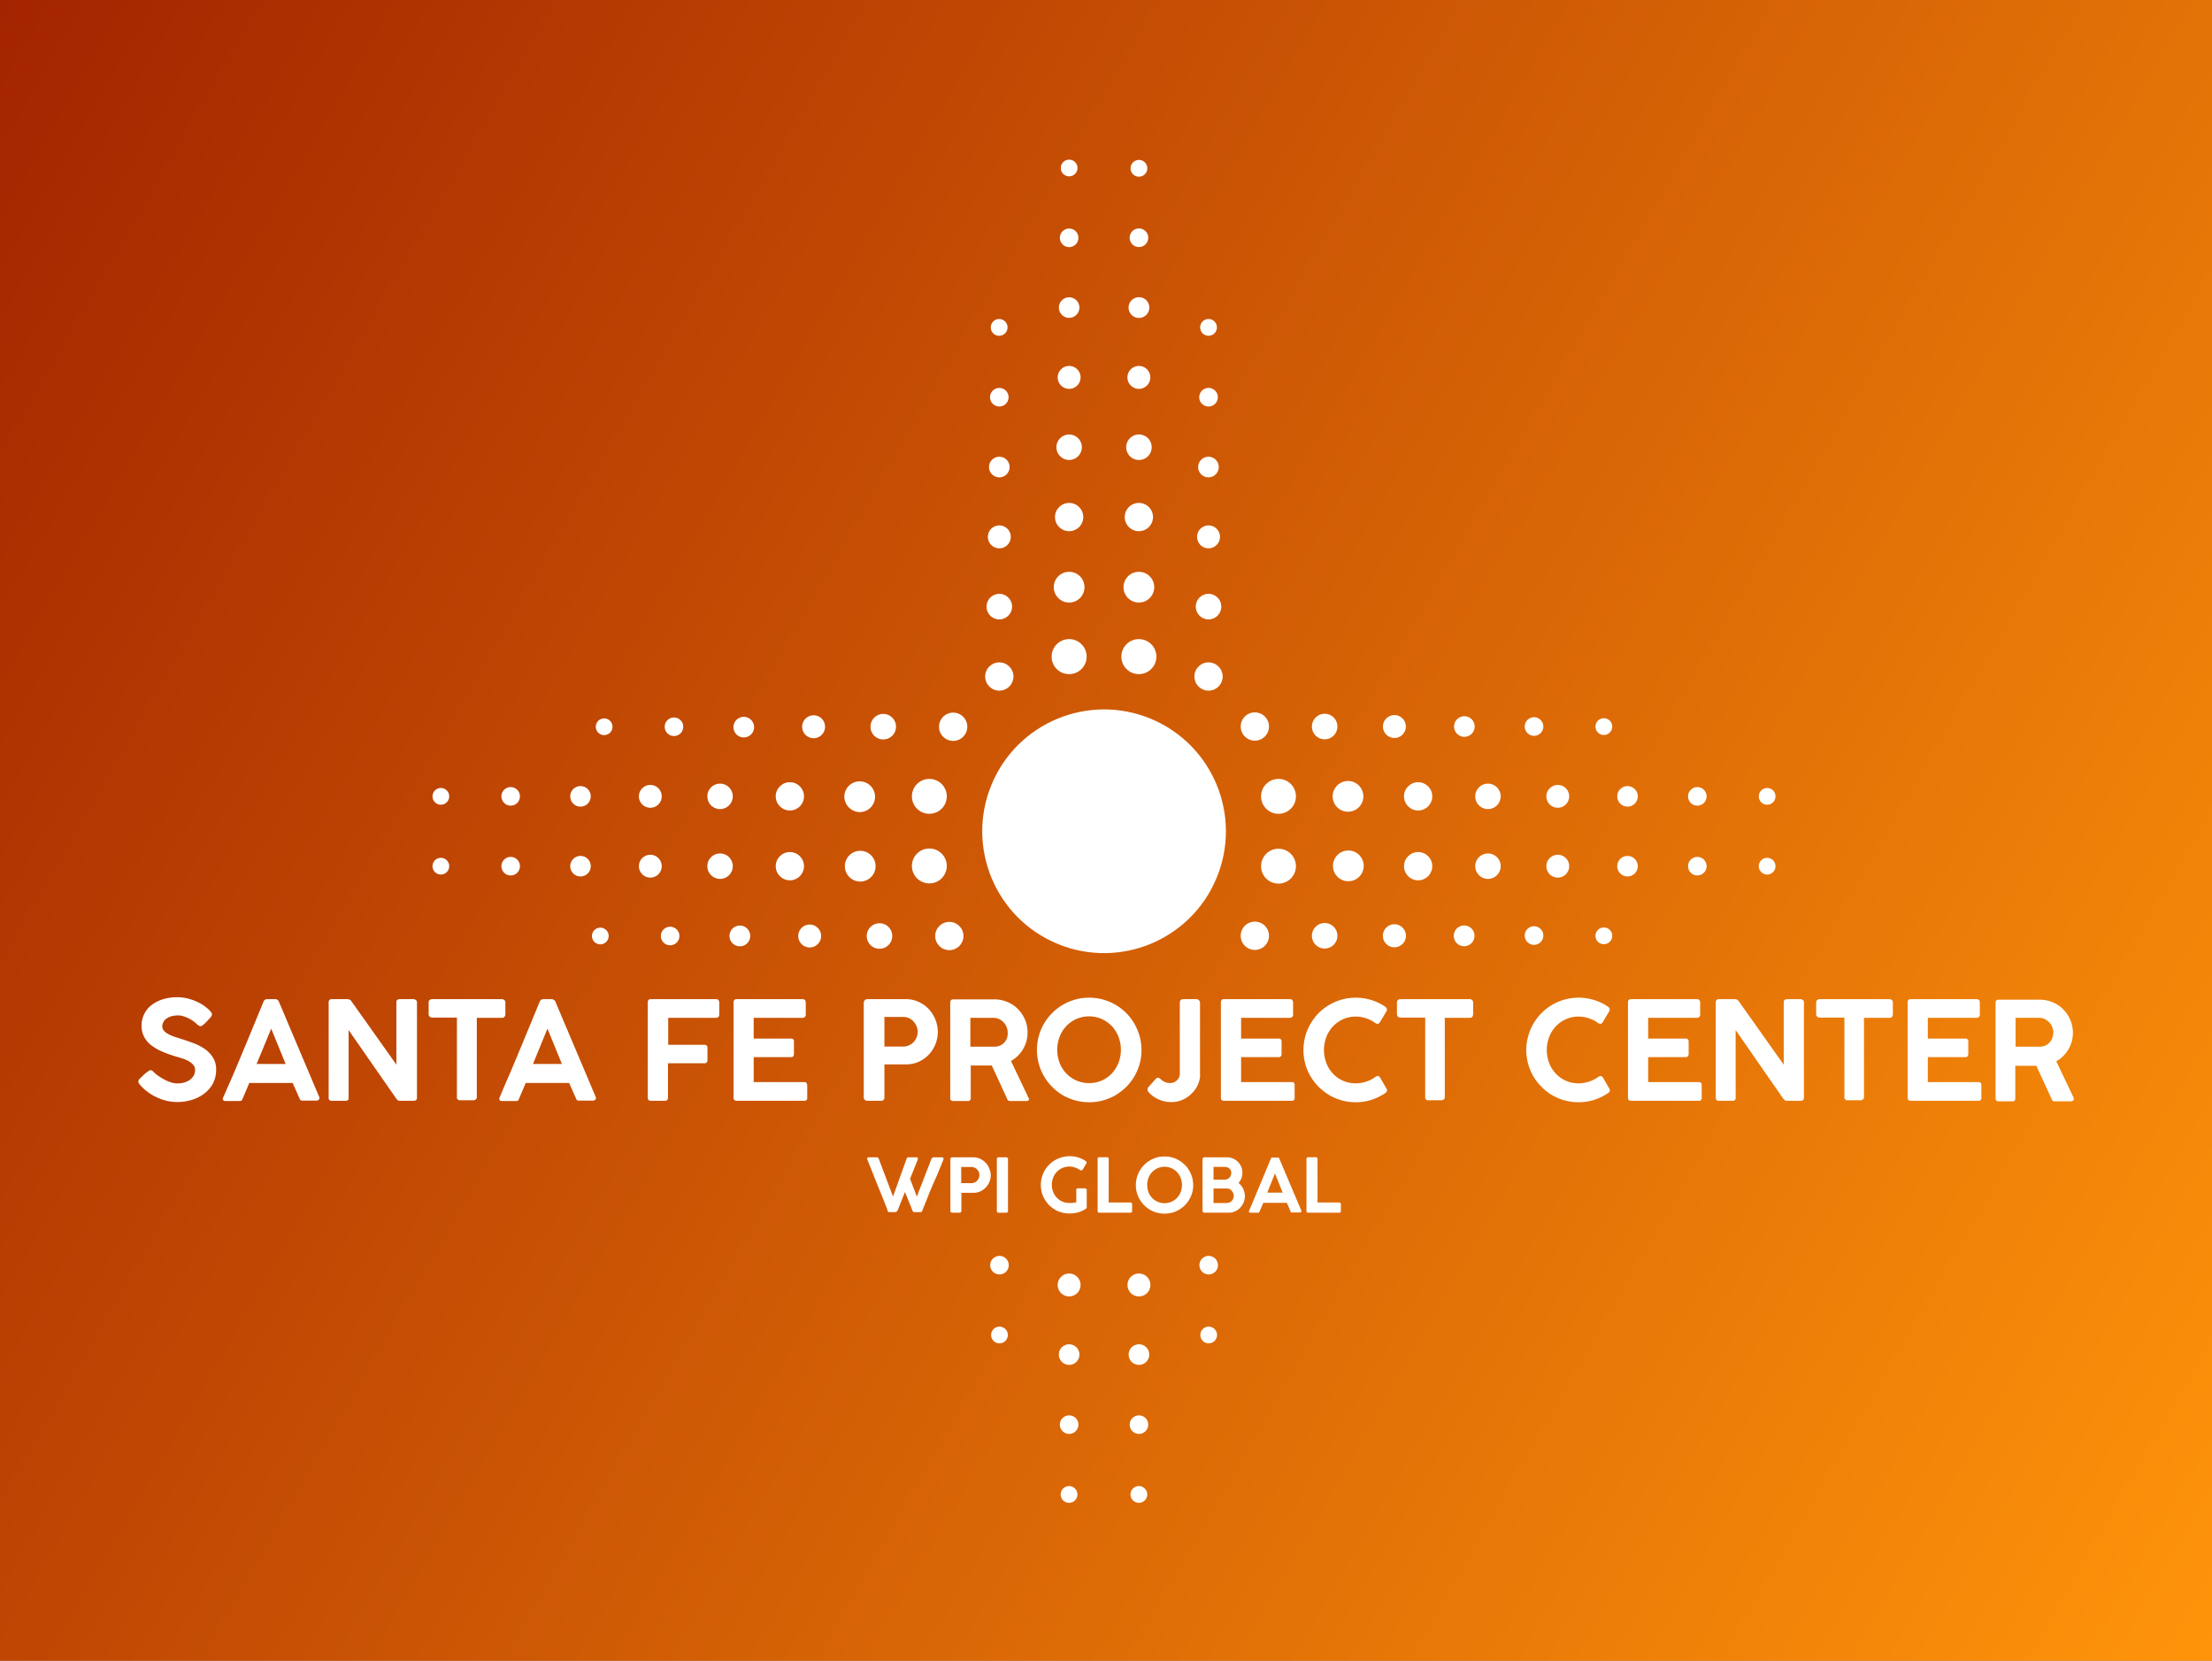 <svg id="Livello_1" data-name="Livello 1" xmlns="http://www.w3.org/2000/svg" xmlns:xlink="http://www.w3.org/1999/xlink" viewBox="0 0 288 216.2"><rect x="0" y="0" width="288" height="216.2" fill="#808080" stroke="none"/><defs><style>.cls-1{fill:url(#Sfumatura_senza_nome_5);}.cls-2{fill:#fff;}</style><linearGradient id="Sfumatura_senza_nome_5" x1="-10.81" y1="18.72" x2="298.81" y2="197.48" gradientUnits="userSpaceOnUse"><stop offset="0" stop-color="#a32400"/><stop offset="1" stop-color="#ff940a"/></linearGradient></defs><title>logo_1</title><rect class="cls-1" width="288" height="216.2"/><path class="cls-2" d="M26.71,136.59a6.72,6.72,0,0,0-1.46-.77q-.81-.31-1.65-.57l-.93-.3a5.33,5.33,0,0,1-.79-.35,2.06,2.06,0,0,1-.55-.43.87.87,0,0,1-.2-.56,1.15,1.15,0,0,1,.14-.55,1.2,1.2,0,0,1,.39-.45,2.12,2.12,0,0,1,.64-.31,3.36,3.36,0,0,1,.88-.11,2.27,2.27,0,0,1,.77.13,4.09,4.09,0,0,1,.71.3,5.63,5.63,0,0,1,.6.38,3.48,3.48,0,0,1,.43.38h0l.22.15a.43.43,0,0,0,.22.06.37.37,0,0,0,.19-.08,2,2,0,0,0,.26-.2,3.58,3.58,0,0,0,.29-.27l.27-.3h0l.27-.28a1.13,1.13,0,0,0,.13-.2.43.43,0,0,0,.06-.22.5.5,0,0,0-.12-.28,3.09,3.09,0,0,0-.31-.34,4.62,4.62,0,0,0-.41-.34,3.94,3.94,0,0,0-.44-.31,6.2,6.2,0,0,0-1.55-.69,5.56,5.56,0,0,0-1.64-.26,6.5,6.5,0,0,0-1.94.27,4.65,4.65,0,0,0-1.47.76,3.26,3.26,0,0,0-.95,1.17,3.39,3.39,0,0,0-.34,1.51,3,3,0,0,0,.28,1.33,3.26,3.26,0,0,0,.81,1.07,6.24,6.24,0,0,0,1.36.86,15,15,0,0,0,1.9.71l.94.28a4.62,4.62,0,0,1,.84.36,2.34,2.34,0,0,1,.61.49,1,1,0,0,1,.23.67,1.45,1.45,0,0,1-.18.72,1.82,1.82,0,0,1-.49.55,2.54,2.54,0,0,1-.74.35,3.36,3.36,0,0,1-.92.12,2.72,2.72,0,0,1-.76-.12,4.6,4.6,0,0,1-.81-.33,8,8,0,0,1-.8-.47,5.78,5.78,0,0,1-.7-.57h0l0,0a.86.86,0,0,0-.17-.15.34.34,0,0,0-.23-.08.35.35,0,0,0-.21.08c-.09.05-.18.12-.28.19a3.88,3.88,0,0,0-.31.26l-.28.26-.17.16-.13.13a.59.59,0,0,0-.21.39.68.68,0,0,0,.2.41v0h0a5.52,5.52,0,0,0,1,.93,6.16,6.16,0,0,0,1.18.71,6.47,6.47,0,0,0,1.3.46,6.24,6.24,0,0,0,1.36.16,6.49,6.49,0,0,0,2-.3,5,5,0,0,0,1.62-.86A3.9,3.9,0,0,0,27.75,141a3.85,3.85,0,0,0,.39-1.75,2.91,2.91,0,0,0-.39-1.54A3.85,3.85,0,0,0,26.71,136.59Z"/><path class="cls-2" d="M36.13,130.16a.45.45,0,0,0-.3-.09h-1a.5.5,0,0,0-.51.3q-2.58,6.28-3.92,9.44L29,143a.31.31,0,0,0,.09.24.41.41,0,0,0,.31.09h1.85a.35.35,0,0,0,.33-.28l.88-2.07h5.64L39,143a.41.41,0,0,0,.13.22.45.45,0,0,0,.26.06h1.71a.55.55,0,0,0,.4-.11.4.4,0,0,0,.09-.25v-.05l-5.3-12.52A.51.51,0,0,0,36.13,130.16Zm-2.72,8.35,1.9-4.6,1.88,4.6Z"/><path class="cls-2" d="M53.83,130.07H52a.48.48,0,0,0-.21.06.37.37,0,0,0-.18.22v8.25l-5.85-8.25a.47.47,0,0,0-.23-.21.82.82,0,0,0-.29-.07H43.18a.34.34,0,0,0-.29.12.4.4,0,0,0-.1.28V142.9a.35.35,0,0,0,.39.4H45c.28,0,.41-.13.39-.4v-8.8l6.19,8.9a2.2,2.2,0,0,0,.19.21.26.26,0,0,0,.19.09h1.89c.29,0,.44-.13.44-.4V130.47a.34.34,0,0,0-.15-.29A.53.53,0,0,0,53.83,130.07Z"/><path class="cls-2" d="M65.68,132.37a.52.52,0,0,0,.12-.34v-1.56a.36.36,0,0,0-.16-.3.53.53,0,0,0-.29-.1h-9.1a.45.45,0,0,0-.31.12.35.35,0,0,0-.13.28V132a.43.43,0,0,0,.44.47h3.24v10.34a.35.35,0,0,0,0,.17.76.76,0,0,0,.11.14.67.67,0,0,0,.14.11.43.43,0,0,0,.14,0H61.7a.3.3,0,0,0,.16-.05.69.69,0,0,0,.13-.11l.09-.15a.4.4,0,0,0,0-.15V132.5h3.24A.4.4,0,0,0,65.68,132.37Z"/><path class="cls-2" d="M72.1,130.16a.45.45,0,0,0-.3-.09h-1a.54.54,0,0,0-.35.09.51.51,0,0,0-.17.21q-2.58,6.28-3.92,9.44C65.44,141.9,65,143,65,143a.35.35,0,0,0,.08.24.43.43,0,0,0,.31.09h1.85a.33.33,0,0,0,.33-.28l.88-2.07H74.1L75,143a.35.35,0,0,0,.39.28h1.71a.53.53,0,0,0,.4-.11.4.4,0,0,0,.09-.25v-.05l-5.3-12.52A.44.44,0,0,0,72.1,130.16Zm-2.71,8.35,1.89-4.6,1.88,4.6Z"/><path class="cls-2" d="M93.19,130.07H84.73c-.26,0-.39.15-.39.43v12.42a.37.37,0,0,0,.11.29.45.45,0,0,0,.28.09h1.84c.27,0,.4-.13.4-.38v-4.5h4.77a.31.31,0,0,0,.28-.13.47.47,0,0,0,.09-.28V136.4a.36.36,0,0,0-.11-.3.49.49,0,0,0-.3-.09H87V132.5h6.2a.45.45,0,0,0,.34-.12.44.44,0,0,0,.11-.29v-1.56a.59.59,0,0,0-.1-.33A.42.42,0,0,0,93.19,130.07Z"/><path class="cls-2" d="M104.69,140.87H98.13v-3.25H103a.31.31,0,0,0,.28-.12.47.47,0,0,0,.09-.28V135.6a.39.39,0,0,0-.1-.31.35.35,0,0,0-.29-.08H98.13V132.5h6.33a.45.45,0,0,0,.34-.12.44.44,0,0,0,.11-.29v-1.56a.52.52,0,0,0-.1-.33.39.39,0,0,0-.33-.13H95.9c-.26,0-.39.15-.39.43v12.42a.34.34,0,0,0,.11.29.45.45,0,0,0,.28.09h8.81a.34.34,0,0,0,.39-.38V141.3A.5.5,0,0,0,105,141C105,140.9,104.86,140.87,104.69,140.87Z"/><path class="cls-2" d="M114.67,143.3a.42.42,0,0,0,.48-.48v-4.26H118a3.94,3.94,0,0,0,1.65-.35,4.38,4.38,0,0,0,1.3-.94,4.48,4.48,0,0,0,.85-1.35,4.3,4.3,0,0,0,.3-1.58,4.39,4.39,0,0,0-.31-1.61,4.44,4.44,0,0,0-.87-1.37,4,4,0,0,0-1.31-.93,3.84,3.84,0,0,0-1.66-.36h-5a.46.46,0,0,0-.36.14.51.51,0,0,0-.13.37v12.24a.45.45,0,0,0,.13.36.48.48,0,0,0,.35.12Zm.48-10.91h2.47a1.64,1.64,0,0,1,.74.16,1.86,1.86,0,0,1,.59.44,1.91,1.91,0,0,1,.39.62,1.9,1.9,0,0,1,0,1.43,1.91,1.91,0,0,1-.39.62,1.81,1.81,0,0,1-.59.42,1.7,1.7,0,0,1-.74.16h-2.47Z"/><path class="cls-2" d="M133.9,142.89l-2.27-4.77a4.05,4.05,0,0,0,.88-.66,4.27,4.27,0,0,0,.68-.87,4.1,4.1,0,0,0,.44-1,4.45,4.45,0,0,0,.16-1.16,4.34,4.34,0,0,0-.33-1.68,4.43,4.43,0,0,0-.91-1.37,4.06,4.06,0,0,0-1.37-.93,4.17,4.17,0,0,0-1.7-.35h-5.37c-.26,0-.39.15-.39.43v12.42a.34.34,0,0,0,.11.29.45.45,0,0,0,.28.09H126a.34.34,0,0,0,.39-.38v-4.24h2.74l2,4.34a.36.36,0,0,0,.34.28h2.13a.43.43,0,0,0,.31-.09.35.35,0,0,0,.08-.24.06.06,0,0,0,0,0A.08.08,0,0,1,133.9,142.89Zm-2.77-7.79a2,2,0,0,1-.35.6,1.66,1.66,0,0,1-.56.41,1.92,1.92,0,0,1-.77.15h-3.11V132.5h3a1.73,1.73,0,0,1,.76.17,2.17,2.17,0,0,1,.59.44,1.88,1.88,0,0,1,.37.6,1.79,1.79,0,0,1,.14.67A2.18,2.18,0,0,1,131.13,135.1Z"/><path class="cls-2" d="M145.25,142.57a7.5,7.5,0,0,0,1.38-1.07,6.7,6.7,0,0,0,1.06-1.37,7.32,7.32,0,0,0,.69-1.62,6.95,6.95,0,0,0,0-3.62,7.4,7.4,0,0,0-.69-1.63,6.82,6.82,0,0,0-1.06-1.39,7,7,0,0,0-1.38-1.06,7.13,7.13,0,0,0-1.63-.69,6.87,6.87,0,0,0-1.81-.24,6.76,6.76,0,0,0-1.81.24,7.13,7.13,0,0,0-1.63.69,6.7,6.7,0,0,0-1.37,1.06,6.77,6.77,0,0,0-1.75,3,6.95,6.95,0,0,0,0,3.62,6.85,6.85,0,0,0,.68,1.62A6.74,6.74,0,0,0,137,141.5a6.56,6.56,0,0,0,3,1.75,6.76,6.76,0,0,0,1.81.24,6.87,6.87,0,0,0,1.81-.24A7.1,7.1,0,0,0,145.25,142.57ZM141.79,141a4.08,4.08,0,0,1-3.83-2.64,4.79,4.79,0,0,1,0-3.39,4.11,4.11,0,0,1,2.17-2.31,4.11,4.11,0,0,1,3.32,0,4.15,4.15,0,0,1,1.32.93,4.41,4.41,0,0,1,.86,1.38,4.79,4.79,0,0,1,0,3.39,4.48,4.48,0,0,1-.86,1.37,4,4,0,0,1-3,1.27Z"/><path class="cls-2" d="M156.24,139.81c0-.14,0-.28,0-.41v-8.81a.47.47,0,0,0-.14-.38.5.5,0,0,0-.37-.14h-1.67a.46.46,0,0,0-.34.13.53.53,0,0,0-.11.34v9.24a1.24,1.24,0,0,1-.1.47,1.46,1.46,0,0,1-.27.38,1.26,1.26,0,0,1-.87.36,1.7,1.7,0,0,1-.53-.07,1.9,1.9,0,0,1-.38-.17,1.28,1.28,0,0,1-.28-.21,1.46,1.46,0,0,0-.22-.17.33.33,0,0,0-.21-.07.51.51,0,0,0-.31.2l-.9,1a.61.61,0,0,0-.12.16.48.48,0,0,0,0,.2.33.33,0,0,0,.07.25,3.66,3.66,0,0,0,1.34,1,4,4,0,0,0,1.67.36,3.63,3.63,0,0,0,1.35-.25,3.76,3.76,0,0,0,1.13-.7,4.05,4.05,0,0,0,.83-1,3.87,3.87,0,0,0,.43-1.28A2.6,2.6,0,0,0,156.24,139.81Z"/><path class="cls-2" d="M167.92,132.5a.42.42,0,0,0,.33-.12.39.39,0,0,0,.11-.29v-1.56a.52.52,0,0,0-.1-.33.38.38,0,0,0-.32-.13h-8.59c-.26,0-.39.15-.39.43v12.42a.34.34,0,0,0,.12.29.4.4,0,0,0,.27.09h8.82a.34.34,0,0,0,.39-.38V141.3a.57.57,0,0,0-.08-.33c0-.07-.16-.1-.33-.1h-6.56v-3.25h4.89a.34.34,0,0,0,.29-.12.47.47,0,0,0,.09-.28V135.6a.39.39,0,0,0-.11-.31.34.34,0,0,0-.28-.08h-4.88V132.5Z"/><path class="cls-2" d="M179.69,140.28a.45.45,0,0,0-.26-.2.54.54,0,0,0-.33.1,4.43,4.43,0,0,1-2.58.85,4.15,4.15,0,0,1-1.67-.34,4.06,4.06,0,0,1-1.3-.93,4.13,4.13,0,0,1-.86-1.37,4.79,4.79,0,0,1,0-3.39,4.13,4.13,0,0,1,2.16-2.31,4,4,0,0,1,1.67-.35,4.15,4.15,0,0,1,1.37.23,4.35,4.35,0,0,1,1.19.62.45.45,0,0,0,.32.09.5.5,0,0,0,.27-.21l.87-1.47a.36.36,0,0,0,0-.33.56.56,0,0,0-.22-.24,6.83,6.83,0,0,0-1.79-.85,6.91,6.91,0,0,0-3.82-.06,7,7,0,0,0-1.63.69,7,7,0,0,0-1.38,1.06,7.2,7.2,0,0,0-1.06,1.39,6.55,6.55,0,0,0-.69,1.63,6.95,6.95,0,0,0,0,3.62,6.48,6.48,0,0,0,.69,1.62,7.07,7.07,0,0,0,1.06,1.37,7.5,7.5,0,0,0,1.38,1.07,6.92,6.92,0,0,0,1.63.68,6.7,6.7,0,0,0,1.81.24,6.88,6.88,0,0,0,2-.3,7.37,7.37,0,0,0,1.81-.87.6.6,0,0,0,.22-.23.32.32,0,0,0,0-.32Z"/><path class="cls-2" d="M191.42,130.07h-9.09a.47.47,0,0,0-.32.12.35.35,0,0,0-.13.28V132a.45.45,0,0,0,.13.35.47.47,0,0,0,.32.12h3.23v10.34a.35.35,0,0,0,0,.17.76.76,0,0,0,.11.14.72.72,0,0,0,.15.11.38.38,0,0,0,.13,0h1.78a.3.3,0,0,0,.16-.05.69.69,0,0,0,.13-.11.6.6,0,0,0,.09-.15.4.4,0,0,0,0-.15V132.5h3.24a.42.42,0,0,0,.34-.13.58.58,0,0,0,.11-.34v-1.56a.36.36,0,0,0-.16-.3A.53.53,0,0,0,191.42,130.07Z"/><path class="cls-2" d="M208.7,140.28a.45.45,0,0,0-.26-.2.54.54,0,0,0-.33.1,4.43,4.43,0,0,1-2.58.85,4.07,4.07,0,0,1-1.66-.34,4,4,0,0,1-1.31-.93,4.13,4.13,0,0,1-.86-1.37,4.79,4.79,0,0,1,0-3.39,4.08,4.08,0,0,1,.86-1.38,4,4,0,0,1,1.31-.93,3.92,3.92,0,0,1,1.66-.35,4.15,4.15,0,0,1,1.37.23,4.35,4.35,0,0,1,1.19.62.46.46,0,0,0,.33.09.52.52,0,0,0,.26-.21l.87-1.47a.36.36,0,0,0,0-.33.51.51,0,0,0-.22-.24,6.82,6.82,0,0,0-3.8-1.15,6.76,6.76,0,0,0-1.81.24,7.13,7.13,0,0,0-1.63.69,6.7,6.7,0,0,0-1.37,1.06,6.87,6.87,0,0,0-1.07,1.39,6.53,6.53,0,0,0-.68,1.63,6.68,6.68,0,0,0,0,3.62,6.46,6.46,0,0,0,.68,1.62,6.74,6.74,0,0,0,1.07,1.37,6.56,6.56,0,0,0,3,1.75,6.76,6.76,0,0,0,1.81.24,6.88,6.88,0,0,0,2-.3,7.37,7.37,0,0,0,1.81-.87.6.6,0,0,0,.22-.23.32.32,0,0,0,0-.32Z"/><path class="cls-2" d="M221.15,140.87h-6.56v-3.25h4.89a.34.34,0,0,0,.29-.12.47.47,0,0,0,.09-.28V135.6a.39.39,0,0,0-.11-.31.34.34,0,0,0-.28-.08h-4.88V132.5h6.33a.42.42,0,0,0,.33-.12.39.39,0,0,0,.11-.29v-1.56a.52.52,0,0,0-.1-.33.38.38,0,0,0-.32-.13h-8.59c-.26,0-.39.15-.39.43v12.42a.37.37,0,0,0,.11.29.45.45,0,0,0,.28.09h8.82a.34.34,0,0,0,.39-.38V141.3a.57.57,0,0,0-.08-.33C221.43,140.9,221.32,140.87,221.15,140.87Z"/><path class="cls-2" d="M234.43,130.07h-1.79a.49.49,0,0,0-.22.06.46.46,0,0,0-.18.22v8.25l-5.85-8.25a.45.45,0,0,0-.22-.21.87.87,0,0,0-.29-.07h-2.1a.36.36,0,0,0-.29.12.45.45,0,0,0-.1.28V142.9a.35.35,0,0,0,.39.4h1.8c.28,0,.41-.13.4-.4v-8.8l6.18,8.9a2.12,2.12,0,0,0,.2.21.23.23,0,0,0,.18.09h1.89c.3,0,.44-.13.44-.4V130.47a.34.34,0,0,0-.15-.29A.53.53,0,0,0,234.43,130.07Z"/><path class="cls-2" d="M246,130.07h-9.09a.43.43,0,0,0-.31.12.37.37,0,0,0-.14.28V132a.45.45,0,0,0,.14.35.43.43,0,0,0,.31.12h3.23v10.34a.35.35,0,0,0,0,.17.76.76,0,0,0,.11.14.72.72,0,0,0,.15.11.37.37,0,0,0,.14,0h1.78a.3.3,0,0,0,.15-.05.47.47,0,0,0,.13-.11.6.6,0,0,0,.09-.15.42.42,0,0,0,0-.15V132.5H246a.42.42,0,0,0,.34-.13.58.58,0,0,0,.11-.34v-1.56a.38.38,0,0,0-.15-.3A.57.57,0,0,0,246,130.07Z"/><path class="cls-2" d="M257.55,140.87H251v-3.25h4.9a.32.32,0,0,0,.28-.12.47.47,0,0,0,.09-.28V135.6a.39.39,0,0,0-.11-.31.33.33,0,0,0-.28-.08H251V132.5h6.33a.42.42,0,0,0,.33-.12.39.39,0,0,0,.11-.29v-1.56a.58.58,0,0,0-.09-.33.42.42,0,0,0-.33-.13h-8.59c-.26,0-.39.15-.39.43v12.42a.34.34,0,0,0,.12.29.42.42,0,0,0,.27.09h8.82a.34.34,0,0,0,.39-.38V141.3a.57.57,0,0,0-.08-.33C257.83,140.9,257.72,140.87,257.55,140.87Z"/><path class="cls-2" d="M270,142.93a.08.08,0,0,1,0,0l-2.27-4.77a4.05,4.05,0,0,0,.88-.66,4.27,4.27,0,0,0,.68-.87,4.1,4.1,0,0,0,.44-1,4.45,4.45,0,0,0,.16-1.16,4.34,4.34,0,0,0-.33-1.68,4.43,4.43,0,0,0-.91-1.37,4.06,4.06,0,0,0-1.37-.93,4.17,4.17,0,0,0-1.7-.35h-5.37c-.26,0-.39.15-.39.43v12.42a.34.34,0,0,0,.11.29.45.45,0,0,0,.28.09H262a.34.34,0,0,0,.39-.38v-4.24h2.74l2,4.34a.36.36,0,0,0,.34.28h2.13a.43.43,0,0,0,.31-.09A.35.35,0,0,0,270,143,.06.06,0,0,0,270,142.93Zm-2.78-7.83a2,2,0,0,1-.35.6,1.66,1.66,0,0,1-.56.41,1.92,1.92,0,0,1-.77.15h-3.11V132.5h3.05a1.73,1.73,0,0,1,.76.17,2.17,2.17,0,0,1,.59.44,1.88,1.88,0,0,1,.37.6,1.79,1.79,0,0,1,.14.67A2.18,2.18,0,0,1,267.21,135.1Z"/><path class="cls-2" d="M122.57,150.66h-1a.29.29,0,0,0-.19.06.33.33,0,0,0-.11.15c-.27.7-.5,1.3-.7,1.8l-.48,1.26c-.14.34-.24.62-.33.83l-.2.51c0,.13-.09.23-.11.3l-.08.2-.88-2.31,1-2.5a.15.15,0,0,0,0-.06v-.05a.19.19,0,0,0,0-.14s-.09-.05-.18-.05h-1a.25.25,0,0,0-.27.18l-1.77,4.93-1.84-4.88a.41.41,0,0,0-.12-.18.27.27,0,0,0-.18-.05h-1c-.15,0-.22.06-.22.18v.07s0,0,0,0l1.31,3.28c.45,1.1.89,2.2,1.32,3.29l0,.1a.24.24,0,0,0,.06.11.47.47,0,0,0,.1.1.24.24,0,0,0,.15,0h.71a.3.3,0,0,0,.23-.11.89.89,0,0,0,.14-.25l.89-2.25c.17.39.33.79.5,1.21s.33.81.48,1.2a.29.29,0,0,0,.08.14.33.33,0,0,0,.21.06h.73a.21.21,0,0,0,.12,0l.09-.06.05-.08a.14.14,0,0,0,0-.06c.31-.75.58-1.4.81-2s.44-1.07.62-1.5L122,153l.35-.85.27-.67.23-.57a.08.08,0,0,0,0,0v-.06a.2.2,0,0,0-.06-.14A.26.26,0,0,0,122.57,150.66Z"/><path class="cls-2" d="M128.8,152.1a2.3,2.3,0,0,0-.48-.74,2.43,2.43,0,0,0-.71-.51,2.12,2.12,0,0,0-.91-.19H124a.26.26,0,0,0-.2.07.32.32,0,0,0-.06.2v6.68a.27.27,0,0,0,.06.19.26.26,0,0,0,.2.07h.91a.23.23,0,0,0,.26-.26v-2.33h1.58a2.08,2.08,0,0,0,.9-.19,2.43,2.43,0,0,0,.71-.51A2.43,2.43,0,0,0,129,153,2.42,2.42,0,0,0,128.8,152.1Zm-1.36,1.27a1.15,1.15,0,0,1-.21.33.86.86,0,0,1-.33.23.9.9,0,0,1-.4.09h-1.35v-2.1h1.35a1,1,0,0,1,.41.09,1.08,1.08,0,0,1,.32.24,1,1,0,0,1,.21.33,1.07,1.07,0,0,1,.07.39A1.09,1.09,0,0,1,127.44,153.37Z"/><path class="cls-2" d="M131,157.87c.16,0,.24-.07.24-.22v-6.78a.19.19,0,0,0-.08-.16.27.27,0,0,0-.16-.05h-1a.19.19,0,0,0-.21.21v6.78c0,.15.07.22.21.22Z"/><path class="cls-2" d="M141.22,154.7h-.88a.21.21,0,0,0-.16.06.2.2,0,0,0-.05.15v1.61l-.47.08-.45,0a2.12,2.12,0,0,1-.91-.19,2.22,2.22,0,0,1-1.18-1.25,2.55,2.55,0,0,1-.17-.92,2.6,2.6,0,0,1,.17-.93,2.22,2.22,0,0,1,.47-.75A2.26,2.26,0,0,1,140,152a2.61,2.61,0,0,1,.66.35.24.24,0,0,0,.17,0,.24.24,0,0,0,.15-.11l.47-.8a.17.17,0,0,0,0-.18.22.22,0,0,0-.12-.13,4,4,0,0,0-1-.47,3.85,3.85,0,0,0-2.09,0,3.91,3.91,0,0,0-.89.38,3.77,3.77,0,0,0-.75.58,3.94,3.94,0,0,0-.58.75,4.08,4.08,0,0,0-.37.89,3.83,3.83,0,0,0,0,2,3.81,3.81,0,0,0,.37.88,4.69,4.69,0,0,0,.58.75,4.18,4.18,0,0,0,.75.58,3.49,3.49,0,0,0,.89.37,3.64,3.64,0,0,0,1,.13,4.12,4.12,0,0,0,1.11-.14,3.49,3.49,0,0,0,1-.45.23.23,0,0,0,.14-.22v-2.25a.17.17,0,0,0-.08-.16A.33.33,0,0,0,141.22,154.7Z"/><path class="cls-2" d="M147.4,157.65v-.88a.24.24,0,0,0-.06-.17.2.2,0,0,0-.15-.06h-2.84v-5.68a.2.2,0,0,0-.22-.21h-1a.23.23,0,0,0-.16.06.2.2,0,0,0-.06.15v6.79c0,.15.07.22.21.22h4.06A.2.2,0,0,0,147.4,157.65Z"/><path class="cls-2" d="M154.84,152.39a3.27,3.27,0,0,0-.58-.75,3.77,3.77,0,0,0-.75-.58,3.91,3.91,0,0,0-.89-.38,3.64,3.64,0,0,0-1-.13,3.51,3.51,0,0,0-1,.13,3.73,3.73,0,0,0-.89.38,3.74,3.74,0,0,0-1.33,1.33,4.11,4.11,0,0,0-.38.89,3.83,3.83,0,0,0,0,2,3.84,3.84,0,0,0,.38.88,3.77,3.77,0,0,0,.58.75,3.58,3.58,0,0,0,.75.58,3.34,3.34,0,0,0,.89.37,3.51,3.51,0,0,0,1,.13,3.64,3.64,0,0,0,1-.13,3.49,3.49,0,0,0,.89-.37,4.18,4.18,0,0,0,.75-.58,3.77,3.77,0,0,0,.58-.75,3.84,3.84,0,0,0,.38-.88,3.83,3.83,0,0,0,0-2A4.11,4.11,0,0,0,154.84,152.39Zm-1.12,2.8a2.39,2.39,0,0,1-.47.75,2.16,2.16,0,0,1-.72.5,2.12,2.12,0,0,1-.91.19,2,2,0,0,1-.9-.19,2.16,2.16,0,0,1-.72-.5,2.22,2.22,0,0,1-.47-.75,2.54,2.54,0,0,1-.16-.92,2.6,2.6,0,0,1,.16-.93,2.22,2.22,0,0,1,.47-.75,2.22,2.22,0,0,1,1.62-.7,2.28,2.28,0,0,1,.91.19,2.19,2.19,0,0,1,.72.51,2.39,2.39,0,0,1,.47.75,2.6,2.6,0,0,1,.17.93A2.55,2.55,0,0,1,153.72,155.19Z"/><path class="cls-2" d="M161.87,154.75a2.9,2.9,0,0,0-.27-.41,2.79,2.79,0,0,0-.35-.34,1.84,1.84,0,0,0,.37-.6,2,2,0,0,0,.14-.73,2.11,2.11,0,0,0-.16-.8,2,2,0,0,0-.44-.63,1.94,1.94,0,0,0-.65-.43,2.06,2.06,0,0,0-.79-.15h-2.88a.26.26,0,0,0-.2.07.27.27,0,0,0-.07.2v6.68a.24.24,0,0,0,.07.19.27.27,0,0,0,.2.07H160a1.88,1.88,0,0,0,.81-.18,1.94,1.94,0,0,0,.66-.47,2.12,2.12,0,0,0,.61-1.5,2.07,2.07,0,0,0-.06-.5A2.68,2.68,0,0,0,161.87,154.75ZM158,151.91h1.45a.91.91,0,0,1,.62.21.72.72,0,0,1,.24.57.84.84,0,0,1-.07.35.83.83,0,0,1-.17.27.77.77,0,0,1-.28.19.84.84,0,0,1-.35.07H158Zm2.56,4.13a.81.81,0,0,1-.19.29.84.84,0,0,1-.29.2.82.82,0,0,1-.35.08H158v-1.89h1.73a.73.73,0,0,1,.36.08.85.85,0,0,1,.28.22.89.89,0,0,1,.19.31.84.84,0,0,1,.07.35A.86.86,0,0,1,160.57,156Z"/><path class="cls-2" d="M166.48,150.7a.29.29,0,0,0-.17,0h-.56a.32.32,0,0,0-.19,0,.27.27,0,0,0-.09.12c-.94,2.28-1.66,4-2.14,5.14s-.73,1.72-.73,1.73a.17.17,0,0,0,.05.13.22.22,0,0,0,.16.05h1c.1,0,.15-.05.18-.15l.49-1.13h3.07l.49,1.13a.2.2,0,0,0,.07.12.26.26,0,0,0,.14,0h.93a.29.29,0,0,0,.22-.06.24.24,0,0,0,.05-.14v0l-2.89-6.82A.27.27,0,0,0,166.48,150.7ZM165,155.26l1-2.51,1,2.51Z"/><path class="cls-2" d="M174.38,156.54h-2.84v-5.68a.2.2,0,0,0-.22-.21h-1a.21.21,0,0,0-.16.06.2.2,0,0,0-.06.15v6.79c0,.15.07.22.21.22h4.06a.2.2,0,0,0,.21-.22v-.88a.24.24,0,0,0-.06-.17A.2.2,0,0,0,174.38,156.54Z"/><circle class="cls-2" cx="193.73" cy="112.76" r="1.66"/><path class="cls-2" d="M208.82,93.5a1.09,1.09,0,1,0,1.09,1.08A1.08,1.08,0,0,0,208.82,93.5Z"/><circle class="cls-2" cx="211.9" cy="112.76" r="1.34"/><path class="cls-2" d="M183.05,121.82a1.5,1.5,0,1,0-1.5,1.5A1.5,1.5,0,0,0,183.05,121.82Z"/><circle class="cls-2" cx="220.99" cy="103.67" r="1.21"/><circle class="cls-2" cx="57.4" cy="112.76" r="1.09"/><path class="cls-2" d="M208.82,120.74a1.09,1.09,0,1,0,1.09,1.08A1.08,1.08,0,0,0,208.82,120.74Z"/><path class="cls-2" d="M190.64,120.48a1.35,1.35,0,1,0,1.34,1.34A1.34,1.34,0,0,0,190.64,120.48Z"/><circle class="cls-2" cx="193.73" cy="103.67" r="1.66"/><path class="cls-2" d="M199.73,123a1.21,1.21,0,1,0-1.21-1.21A1.21,1.21,0,0,0,199.73,123Z"/><path class="cls-2" d="M190.64,93.24A1.34,1.34,0,1,0,192,94.58,1.34,1.34,0,0,0,190.64,93.24Z"/><circle class="cls-2" cx="220.99" cy="112.76" r="1.21"/><circle class="cls-2" cx="139.2" cy="67.31" r="1.84"/><path class="cls-2" d="M139.2,78.44a2,2,0,1,0-2-2A2,2,0,0,0,139.2,78.44Z"/><circle class="cls-2" cx="139.2" cy="40.04" r="1.34"/><path class="cls-2" d="M139.2,87.76a2.28,2.28,0,1,0-2.28-2.27A2.27,2.27,0,0,0,139.2,87.76Z"/><circle class="cls-2" cx="139.2" cy="58.22" r="1.66"/><circle class="cls-2" cx="157.35" cy="88.07" r="1.84"/><path class="cls-2" d="M130.11,62.14a1.34,1.34,0,1,0-1.34-1.34A1.34,1.34,0,0,0,130.11,62.14Z"/><path class="cls-2" d="M130.11,71.38a1.49,1.49,0,1,0-1.49-1.49A1.49,1.49,0,0,0,130.11,71.38Z"/><circle class="cls-2" cx="130.11" cy="51.71" r="1.21"/><path class="cls-2" d="M130.11,43.71A1.09,1.09,0,1,0,129,42.62,1.08,1.08,0,0,0,130.11,43.71Z"/><circle class="cls-2" cx="139.2" cy="21.87" r="1.09"/><path class="cls-2" d="M148.28,50.62a1.49,1.49,0,1,0-1.49-1.49A1.49,1.49,0,0,0,148.28,50.62Z"/><path class="cls-2" d="M148.28,41.39A1.35,1.35,0,1,0,146.94,40,1.35,1.35,0,0,0,148.28,41.39Z"/><path class="cls-2" d="M148.28,59.88a1.66,1.66,0,1,0-1.65-1.66A1.66,1.66,0,0,0,148.28,59.88Z"/><circle class="cls-2" cx="139.2" cy="30.96" r="1.21"/><path class="cls-2" d="M148.28,32.16a1.21,1.21,0,1,0-1.2-1.2A1.21,1.21,0,0,0,148.28,32.16Z"/><path class="cls-2" d="M148.28,23a1.09,1.09,0,1,0-1.08-1.08A1.08,1.08,0,0,0,148.28,23Z"/><path class="cls-2" d="M148.28,87.76A2.28,2.28,0,1,0,146,85.49,2.28,2.28,0,0,0,148.28,87.76Z"/><path class="cls-2" d="M130.11,80.63A1.66,1.66,0,1,0,128.45,79,1.65,1.65,0,0,0,130.11,80.63Z"/><path class="cls-2" d="M148.28,78.44a2,2,0,1,0-2-2A2,2,0,0,0,148.28,78.44Z"/><path class="cls-2" d="M148.28,69.15a1.84,1.84,0,1,0-1.84-1.84A1.84,1.84,0,0,0,148.28,69.15Z"/><path class="cls-2" d="M139.2,50.62a1.49,1.49,0,1,0-1.49-1.49A1.49,1.49,0,0,0,139.2,50.62Z"/><circle class="cls-2" cx="87.25" cy="121.85" r="1.21"/><circle class="cls-2" cx="84.67" cy="103.67" r="1.49"/><circle class="cls-2" cx="93.75" cy="103.67" r="1.66"/><circle class="cls-2" cx="75.58" cy="103.67" r="1.34"/><circle class="cls-2" cx="87.75" cy="94.61" r="1.21"/><circle class="cls-2" cx="75.58" cy="112.76" r="1.34"/><circle class="cls-2" cx="57.4" cy="103.67" r="1.09"/><circle class="cls-2" cx="66.49" cy="112.76" r="1.21"/><circle class="cls-2" cx="66.49" cy="103.67" r="1.21"/><path class="cls-2" d="M96.84,96a1.34,1.34,0,1,0-1.34-1.34A1.34,1.34,0,0,0,96.84,96Z"/><circle class="cls-2" cx="143.74" cy="108.22" r="15.86" transform="translate(-11.24 199.6) rotate(-67.5)"/><path class="cls-2" d="M121,105.94a2.27,2.27,0,1,0-2.27-2.27A2.27,2.27,0,0,0,121,105.94Z"/><path class="cls-2" d="M121,115a2.27,2.27,0,1,0-2.27-2.27A2.27,2.27,0,0,0,121,115Z"/><circle class="cls-2" cx="102.84" cy="112.76" r="1.84"/><circle class="cls-2" cx="130.11" cy="88.07" r="1.84"/><path class="cls-2" d="M124.1,96.45a1.84,1.84,0,1,0-1.84-1.84A1.84,1.84,0,0,0,124.1,96.45Z"/><circle class="cls-2" cx="102.84" cy="103.67" r="1.84"/><path class="cls-2" d="M115,96.26a1.66,1.66,0,1,0-1.66-1.65A1.65,1.65,0,0,0,115,96.26Z"/><path class="cls-2" d="M111.93,105.72a2,2,0,1,0-2-2A2.05,2.05,0,0,0,111.93,105.72Z"/><path class="cls-2" d="M112.85,121.85a1.66,1.66,0,1,0,1.66-1.66A1.67,1.67,0,0,0,112.85,121.85Z"/><circle class="cls-2" cx="202.82" cy="112.76" r="1.49"/><path class="cls-2" d="M97.68,121.85a1.35,1.35,0,1,0-1.35,1.34A1.35,1.35,0,0,0,97.68,121.85Z"/><path class="cls-2" d="M105.42,120.36a1.49,1.49,0,1,0,1.49,1.49A1.49,1.49,0,0,0,105.42,120.36Z"/><path class="cls-2" d="M157.35,80.63A1.66,1.66,0,1,0,155.69,79,1.66,1.66,0,0,0,157.35,80.63Z"/><circle class="cls-2" cx="123.6" cy="121.85" r="1.84"/><path class="cls-2" d="M114,112.76a2,2,0,1,0-2,2A2,2,0,0,0,114,112.76Z"/><path class="cls-2" d="M105.93,93.12a1.49,1.49,0,1,0,1.49,1.49A1.48,1.48,0,0,0,105.93,93.12Z"/><circle class="cls-2" cx="230.08" cy="103.67" r="1.09"/><circle class="cls-2" cx="78.66" cy="94.61" r="1.09"/><circle class="cls-2" cx="230.08" cy="112.76" r="1.09"/><circle class="cls-2" cx="93.75" cy="112.76" r="1.66"/><circle class="cls-2" cx="84.67" cy="112.76" r="1.49"/><path class="cls-2" d="M148.29,175a1.34,1.34,0,1,0,1.34,1.34A1.34,1.34,0,0,0,148.29,175Z"/><path class="cls-2" d="M148.29,193.46a1.09,1.09,0,1,0,1.08,1.09A1.09,1.09,0,0,0,148.29,193.46Z"/><circle class="cls-2" cx="148.29" cy="185.46" r="1.21"/><circle class="cls-2" cx="157.37" cy="173.79" r="1.09"/><path class="cls-2" d="M148.29,165.79a1.49,1.49,0,1,0,1.49,1.49A1.49,1.49,0,0,0,148.29,165.79Z"/><path class="cls-2" d="M139.2,175a1.34,1.34,0,1,0,1.34,1.34A1.34,1.34,0,0,0,139.2,175Z"/><path class="cls-2" d="M139.2,165.79a1.49,1.49,0,1,0,1.49,1.49A1.49,1.49,0,0,0,139.2,165.79Z"/><circle class="cls-2" cx="139.2" cy="185.46" r="1.21"/><path class="cls-2" d="M139.2,193.46a1.09,1.09,0,1,0,1.08,1.09A1.09,1.09,0,0,0,139.2,193.46Z"/><circle class="cls-2" cx="130.13" cy="164.7" r="1.21"/><circle class="cls-2" cx="130.13" cy="173.79" r="1.09"/><path class="cls-2" d="M166.46,110.49a2.27,2.27,0,1,0,2.27,2.27A2.27,2.27,0,0,0,166.46,110.49Z"/><path class="cls-2" d="M163.38,96.42a1.84,1.84,0,1,0-1.84-1.84A1.84,1.84,0,0,0,163.38,96.42Z"/><path class="cls-2" d="M164.19,103.67a2.27,2.27,0,1,0,2.27-2.27A2.27,2.27,0,0,0,164.19,103.67Z"/><circle class="cls-2" cx="78.16" cy="121.85" r="1.09"/><path class="cls-2" d="M163.38,123.66a1.84,1.84,0,1,0-1.84-1.84A1.84,1.84,0,0,0,163.38,123.66Z"/><path class="cls-2" d="M157.35,71.38a1.49,1.49,0,1,0-1.49-1.49A1.49,1.49,0,0,0,157.35,71.38Z"/><path class="cls-2" d="M157.35,62.14A1.34,1.34,0,1,0,156,60.8,1.34,1.34,0,0,0,157.35,62.14Z"/><path class="cls-2" d="M172.47,123.48a1.66,1.66,0,1,0-1.66-1.66A1.65,1.65,0,0,0,172.47,123.48Z"/><path class="cls-2" d="M157.35,52.92a1.21,1.21,0,1,0-1.21-1.21A1.21,1.21,0,0,0,157.35,52.92Z"/><path class="cls-2" d="M157.35,43.71a1.09,1.09,0,1,0-1.09-1.09A1.09,1.09,0,0,0,157.35,43.71Z"/><circle class="cls-2" cx="184.64" cy="112.76" r="1.84"/><path class="cls-2" d="M172.47,96.24a1.66,1.66,0,1,0-1.66-1.66A1.65,1.65,0,0,0,172.47,96.24Z"/><path class="cls-2" d="M199.73,95.79a1.21,1.21,0,1,0-1.21-1.21A1.21,1.21,0,0,0,199.73,95.79Z"/><circle class="cls-2" cx="202.82" cy="103.67" r="1.49"/><circle class="cls-2" cx="184.64" cy="103.67" r="1.84"/><circle class="cls-2" cx="157.37" cy="164.7" r="1.21"/><circle class="cls-2" cx="211.9" cy="103.67" r="1.34"/><path class="cls-2" d="M175.55,110.72a2,2,0,1,0,2,2A2,2,0,0,0,175.55,110.72Z"/><path class="cls-2" d="M173.51,103.67a2,2,0,1,0,2-2A2,2,0,0,0,173.51,103.67Z"/><path class="cls-2" d="M181.55,96.07a1.49,1.49,0,1,0-1.49-1.49A1.49,1.49,0,0,0,181.55,96.07Z"/></svg>